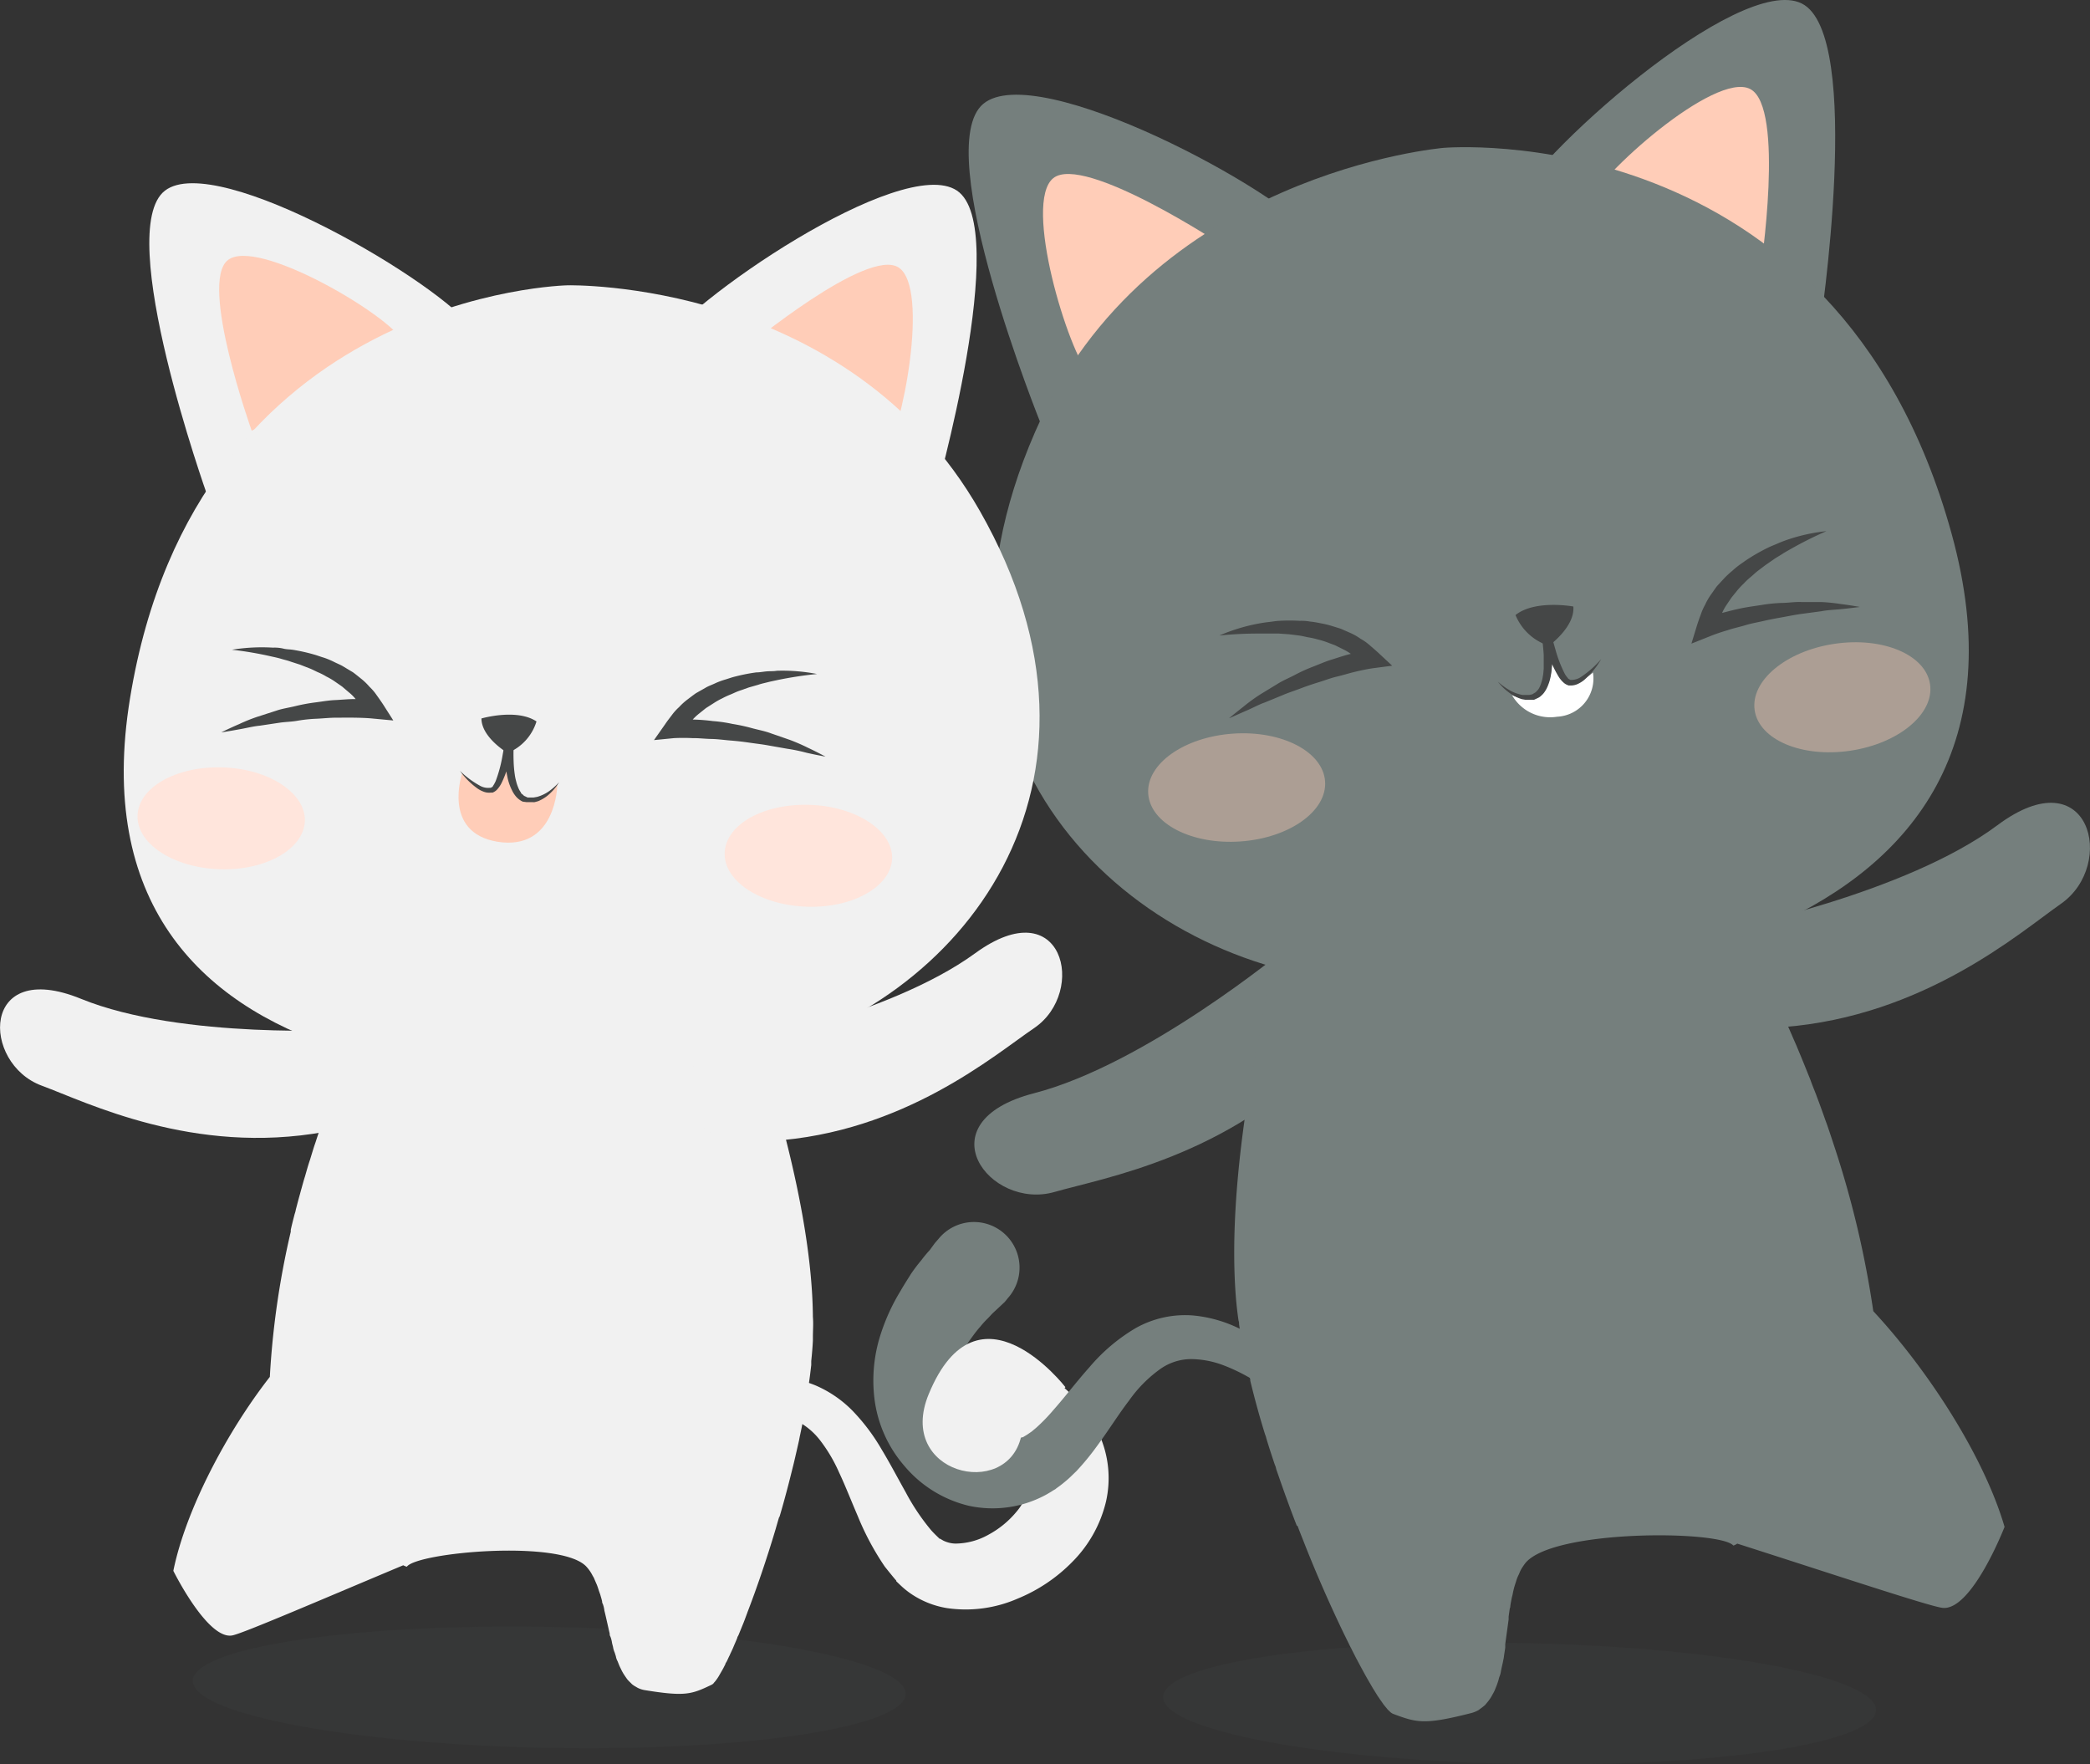 <svg xmlns="http://www.w3.org/2000/svg" width="177.624" height="149.942" viewBox="0 0 177.624 149.942">
  <rect x="0" y="0" width="177.624" height="149.942" fill="#333333" stroke="none"/>
  <g id="Capa_2" data-name="Capa 2" transform="translate(-0.001 0.043)">
    <g id="objects" transform="translate(0.001 -0.043)">
      <path id="Trazado_326" data-name="Trazado 326" d="M113.23,164.48c-.052,2.837,13.47,5.4,30.205,5.7s30.336-1.746,30.389-4.574-13.47-5.4-30.2-5.7S113.282,161.634,113.23,164.48Z" transform="translate(-14.382 -20.268)" fill="#454747" opacity="0.2"/>
      <ellipse id="Elipse_6" data-name="Elipse 6" cx="5.142" cy="30.301" rx="5.142" ry="30.301" transform="translate(16.286 147.979) rotate(-88.93)" fill="#454747" opacity="0.2"/>
      <path id="Trazado_327" data-name="Trazado 327" d="M95.411,131.745l.48.262.681.393c.3.166.594.358.943.576a18.751,18.751,0,0,1,2.409,1.912,11.645,11.645,0,0,1,2.619,3.632,8.992,8.992,0,0,1,.576,5.77,10.816,10.816,0,0,1-2.846,5.072,13.837,13.837,0,0,1-4.644,3.125,11.035,11.035,0,0,1-6,.812,7.63,7.63,0,0,1-3.213-1.318,7.218,7.218,0,0,1-.69-.567l-.323-.306-.1-.1h0v-.052l-.1-.113c-.2-.236-.576-.7-.873-1.074a23.135,23.135,0,0,1-2.3-4.3c-.585-1.362-1.074-2.619-1.589-3.71a13.1,13.1,0,0,0-1.624-2.741,5.9,5.9,0,0,0-3.605-2.191,5.241,5.241,0,0,0-.733-.113,5.011,5.011,0,0,0-.567-.044h-.6a1.518,1.518,0,0,1-.087-3.021h.611a6.562,6.562,0,0,1,.751,0,7.2,7.2,0,0,1,1.021.044,9.49,9.49,0,0,1,2.8.663,9.882,9.882,0,0,1,3.143,2.13,16.892,16.892,0,0,1,2.505,3.317c.725,1.2,1.379,2.453,2.052,3.649a18.586,18.586,0,0,0,2.165,3.23c.2.218.306.332.62.629l.1.1h.052l-.052-.052h0l.1.079.21.122a2.471,2.471,0,0,0,1.013.253,5.8,5.8,0,0,0,2.82-.751,8.023,8.023,0,0,0,2.409-1.982,4.208,4.208,0,0,0,.969-2.121,2.086,2.086,0,0,0-.349-1.379,7.036,7.036,0,0,0-2.619-2.156c-.227-.113-.437-.227-.6-.3l-.454-.244-.5-.218a3.877,3.877,0,1,1,3.082-7.115Z" transform="translate(-9.134 -16.631)" fill="#f1f1f1"/>
      <path id="Trazado_328" data-name="Trazado 328" d="M96.221,125.693l-.436.41-.515.48c-.21.192-.323.34-.524.541a7.43,7.43,0,0,0-.629.69,10.477,10.477,0,0,0-.69.873,10.178,10.178,0,0,0-1.248,2.156,6.207,6.207,0,0,0-.533,2.479,4.278,4.278,0,0,0,.742,2.409,4.365,4.365,0,0,0,2.217,1.676,3.963,3.963,0,0,0,2.863-.113l.175-.07h.087l-.079.052h0l.061-.044c.157-.1.384-.227.489-.306l.279-.192.367-.306a15.356,15.356,0,0,0,1.475-1.519c1-1.126,1.973-2.418,3.073-3.649a15.364,15.364,0,0,1,3.911-3.309,8.573,8.573,0,0,1,4.889-1.082,11.3,11.3,0,0,1,3.815,1.056,18.49,18.49,0,0,1,2.462,1.406c.637.428,1.109.786,1.432,1.039l.489.375a1.475,1.475,0,0,1-1.685,2.418h-.079l-.471-.3a15.486,15.486,0,0,0-1.336-.8,15.146,15.146,0,0,0-2.113-.986,7.971,7.971,0,0,0-2.671-.5,4.566,4.566,0,0,0-2.671.873,11.235,11.235,0,0,0-2.619,2.663c-.873,1.135-1.685,2.453-2.706,3.841a21.431,21.431,0,0,1-1.746,2.13l-.541.524c-.2.192-.445.393-.672.576s-.349.262-.524.393l-.061.052-.175.1-.175.113-.367.218a9.5,9.5,0,0,1-6.635.986,10.258,10.258,0,0,1-5.526-3.44,10.685,10.685,0,0,1-2.505-5.683,12.746,12.746,0,0,1,.489-5.325,17.2,17.2,0,0,1,1.746-3.841c.306-.533.611-1,.873-1.423a14.144,14.144,0,0,1,.873-1.152,10.913,10.913,0,0,1,.725-.873l.419-.576.384-.445h0a3.876,3.876,0,1,1,5.823,5.116,3.592,3.592,0,0,1-.227.279Z" transform="translate(-10.8 -15.074)" fill="#757f7d"/>
      <path id="Trazado_329" data-name="Trazado 329" d="M68.386,141.419h0c.2-.672.393-1.362.576-2.052l.052-.192c.175-.655.34-1.318.506-1.99l.079-.314c.157-.655.306-1.318.454-1.973l.052-.279c.148-.681.288-1.371.41-2.043h0c.122-.672.227-1.327.332-1.982v-.262c.1-.62.175-1.24.244-1.842v-.332c.061-.594.113-1.179.14-1.746v-.262c0-.594.052-1.179,0-1.746-.079-11.131-5.578-25.814-5.578-25.814L32.14,101.209v.113l-.07.148-.044.1-.1.227c0,.052-.044.1-.061.157s-.1.21-.148.332l-.07.157c-.157.367-.349.8-.559,1.318a.712.712,0,0,1-.1.244c-.035.079-.148.375-.236.576s-.079.21-.122.323-.157.4-.236.611-.087.236-.14.358-.175.471-.262.716-.087.218-.122.34c-.14.358-.271.733-.4,1.126h0c-.14.384-.271.786-.41,1.2-.044.14-.087.279-.14.428-.1.279-.183.567-.279.873l-.157.515c-.1.288-.183.567-.271.873l-.157.55c-.1.306-.183.62-.271.934-.052.183-.1.358-.148.541-.122.428-.236.873-.349,1.3a2.061,2.061,0,0,1-.1.384c-.113.445-.227.873-.332,1.353v.157h0A71.4,71.4,0,0,0,25.077,129.5c-3.605,4.618-7.132,11.235-8.2,16.482,0,0,2.942,5.954,5.046,5.482,1-.218,7.665-3.09,14.492-5.954a1.528,1.528,0,0,0,.306.122c.873-1.213,12.946-2.322,15.216-.052a3.424,3.424,0,0,1,.375.471,3,3,0,0,1,.192.332c.044.079.1.157.131.236s.113.262.166.393a2.513,2.513,0,0,1,.113.271c.052.14.1.3.148.445l.1.279c.044.166.1.332.14.506s0,.175.07.271a2.5,2.5,0,0,1,.14.585l.052.21c.14.594.271,1.2.4,1.746a.379.379,0,0,0,.061.253,2.577,2.577,0,0,1,.14.559l.079.306a1.888,1.888,0,0,0,.14.48l.1.314a1.315,1.315,0,0,0,.148.428l.122.306c.052.131.113.253.175.375a2.617,2.617,0,0,0,.14.271c.061.113.14.227.21.332l.157.227a2.505,2.505,0,0,0,.253.271l.175.175a1.972,1.972,0,0,0,.332.218,1.847,1.847,0,0,0,.175.1,2.087,2.087,0,0,0,.585.183c3.448.559,3.972.349,5.657-.454a.533.533,0,0,0,.175-.131l.061-.079a1.544,1.544,0,0,0,.148-.175l.087-.122c.052-.07.1-.148.148-.227l.1-.175.166-.288.113-.2.183-.358c0-.07.07-.148.113-.227s.131-.279.2-.428a2.088,2.088,0,0,0,.113-.244c.079-.157.157-.332.236-.506l.1-.244c.087-.192.166-.384.253-.594,0-.079.07-.148.1-.227q.14-.34.288-.707l.079-.192c.113-.271.218-.559.332-.873a.506.506,0,0,0,.044-.122c.794-2.06,1.632-4.5,2.409-7.106h0c.1-.349.2-.7.306-1.048Z" transform="translate(-2.145 -12.484)" fill="#f1f1f1"/>
      <path id="Trazado_330" data-name="Trazado 330" d="M69.776,100.624s14.212-2.671,21.685-8.119,9.55,3.274,5.02,6.355c-3.352,2.27-11.043,8.9-22.392,9.6S69.776,100.624,69.776,100.624Z" transform="translate(-8.589 -11.489)" fill="#f1f1f1"/>
      <path id="Trazado_331" data-name="Trazado 331" d="M29.882,99.693s-14.439.873-23-2.619-8.477,5.491-3.326,7.385c3.8,1.4,12.868,5.954,24.06,3.92S29.882,99.693,29.882,99.693Z" transform="translate(-0.001 -12.19)" fill="#f1f1f1"/>
      <path id="Trazado_332" data-name="Trazado 332" d="M100.472,37.237S90.983,13.78,95.54,9.957,120.987,17.4,123.877,21.41,100.472,37.237,100.472,37.237Z" transform="translate(-11.978 -1.128)" fill="#757f7d"/>
      <path id="Trazado_333" data-name="Trazado 333" d="M173.3,27.93S177.1,2.919,171.774.256,148.718,13.43,146.867,18,173.3,27.93,173.3,27.93Z" transform="translate(-18.644 0.043)" fill="#757f7d"/>
      <path id="Trazado_334" data-name="Trazado 334" d="M169.219,24.081s2.121-13.968-.873-15.487-12.877,7.316-13.933,9.935S169.219,24.081,169.219,24.081Z" transform="translate(-19.607 -1.032)" fill="#ffcdb8"/>
      <path id="Trazado_335" data-name="Trazado 335" d="M116.835,22.975s-11.82-7.813-14.422-5.727,1.257,14.788,3.143,16.822S116.835,22.975,116.835,22.975Z" transform="translate(-12.897 -2.108)" fill="#ffcdb8"/>
      <path id="Trazado_336" data-name="Trazado 336" d="M134.97,14.342s33.339-2.925,43.178,32.807S145.4,87.5,125.987,85.08s-37.05-20.629-25.753-46.556C109.846,16.437,134.97,14.342,134.97,14.342Z" transform="translate(-12.281 -1.776)" fill="#757f7d"/>
      <path id="Trazado_337" data-name="Trazado 337" d="M154.079,65.279a3.248,3.248,0,0,1-3.047,3.754A3.736,3.736,0,0,1,147.2,67.2s3.335,1.624,3.4-2.959C150.6,64.24,151.652,67.409,154.079,65.279Z" transform="translate(-18.697 -8.122)" fill="#fff"/>
      <path id="Trazado_338" data-name="Trazado 338" d="M152.455,58.98s-3.256-.6-4.915.725a4.563,4.563,0,0,0,2.855,2.619C150.395,62.28,152.6,60.726,152.455,58.98Z" transform="translate(-18.74 -7.436)" fill="#454747"/>
      <path id="Trazado_339" data-name="Trazado 339" d="M154.594,63.709a6.984,6.984,0,0,1-1.423,1.746,2.436,2.436,0,0,1-.5.323,1.414,1.414,0,0,1-.646.157h-.183a1.747,1.747,0,0,1-.175-.07,1.065,1.065,0,0,1-.279-.192,2.286,2.286,0,0,1-.41-.5,9.542,9.542,0,0,1-.943-2.1c-.253-.716-.436-1.432-.62-2.174l.742-.157a15.608,15.608,0,0,1,.288,2.549,10.663,10.663,0,0,1-.052,1.292,5.67,5.67,0,0,1-.1.655,3.421,3.421,0,0,1-.192.646,2.619,2.619,0,0,1-.323.62,1.431,1.431,0,0,1-.244.271,1.047,1.047,0,0,1-.3.218l-.34.157h-.541a1.379,1.379,0,0,1-.183,0l-.306-.052a3.492,3.492,0,0,1-1.17-.62,4.365,4.365,0,0,1-.873-.873,5.919,5.919,0,0,0,1,.733,3.387,3.387,0,0,0,1.091.4h.576l.253-.052.218-.131a.48.48,0,0,0,.183-.166.724.724,0,0,0,.166-.2,2.2,2.2,0,0,0,.21-.506,2.9,2.9,0,0,0,.131-.559c.044-.192.044-.393.07-.594v-1.2a20.467,20.467,0,0,0-.3-2.427l.742-.157c.157.716.349,1.423.55,2.121a10.947,10.947,0,0,0,.768,2.017,1.747,1.747,0,0,0,.262.384.314.314,0,0,0,.157.14s.122.07.07.052h.1a1.458,1.458,0,0,0,.873-.288,8.337,8.337,0,0,0,1.65-1.467Z" transform="translate(-18.522 -7.678)" fill="#454747"/>
      <path id="Trazado_340" data-name="Trazado 340" d="M176.15,51.66a32.16,32.16,0,0,0-3.055,1.528c-.244.14-.489.271-.725.428s-.48.279-.707.445l-.681.471-.663.5c-.218.166-.41.358-.62.533a5.814,5.814,0,0,0-.585.55,6.929,6.929,0,0,0-.55.585l-.5.62-.436.646a4.279,4.279,0,0,0-.367.681,3.605,3.605,0,0,0-.306.707c-.079.244-.148.489-.236.725l-1.091-.943c.576-.21,1.1-.375,1.659-.524s1.1-.288,1.65-.4,1.117-.183,1.676-.271a13.471,13.471,0,0,1,1.676-.175c.567,0,1.126-.1,1.685-.079h1.685a15.188,15.188,0,0,1,1.667.166c.559.07,1.109.157,1.659.253-.559.07-1.109.14-1.659.192s-1.1.07-1.641.175l-1.624.218c-.541.07-1.074.183-1.606.279s-1.074.192-1.6.314-1.065.21-1.58.367-1.039.262-1.545.436a15.531,15.531,0,0,0-1.484.506l-1.58.629.48-1.571c.1-.306.2-.6.306-.873a5.019,5.019,0,0,1,.384-.873,5.28,5.28,0,0,1,.463-.812c.183-.253.358-.515.541-.759l.629-.681a7.535,7.535,0,0,1,.672-.62,7.334,7.334,0,0,1,.7-.567c.244-.166.489-.349.742-.506a15.951,15.951,0,0,1,1.554-.873c.262-.131.541-.236.8-.349s.541-.227.821-.323a15.163,15.163,0,0,1,3.387-.751Z" transform="translate(-20.916 -6.524)" fill="#454747"/>
      <path id="Trazado_341" data-name="Trazado 341" d="M118.72,61.635a15.592,15.592,0,0,1,3.326-1.013c.288-.052.576-.1.873-.131s.576-.087.873-.1a15.085,15.085,0,0,1,1.746,0,4.117,4.117,0,0,1,.873.061,7.855,7.855,0,0,1,.873.14,8.525,8.525,0,0,1,.873.2l.873.271.873.384a5.038,5.038,0,0,1,.812.471,4.364,4.364,0,0,1,.768.541c.236.21.48.41.716.629l1.2,1.117-1.606.21c-.489.07-1.03.183-1.545.306s-1.03.288-1.554.41-1.03.323-1.545.48-1.03.332-1.536.524-1.03.358-1.536.576l-1.51.62c-.524.183-1,.454-1.51.672s-1.013.454-1.528.672c.428-.358.873-.707,1.3-1.048a15,15,0,0,1,1.362-.986l1.432-.873c.48-.306,1-.515,1.5-.777a13.559,13.559,0,0,1,1.536-.7c.524-.2,1.039-.436,1.58-.6s1.074-.358,1.632-.489,1.091-.279,1.7-.384l-.471,1.371c-.2-.166-.384-.34-.576-.515a3.492,3.492,0,0,0-.611-.454,3.946,3.946,0,0,0-.663-.4l-.7-.349-.742-.279a7.761,7.761,0,0,0-.768-.227,6.11,6.11,0,0,0-.794-.175c-.262-.052-.524-.122-.8-.157l-.812-.1-.873-.061H122.02a32.407,32.407,0,0,0-3.3.166Z" transform="translate(-15.08 -7.629)" fill="#454747"/>
      <path id="Trazado_342" data-name="Trazado 342" d="M167.9,88.848s15.042-2.977,22.9-8.835,10.162,3.37,5.386,6.687c-3.492,2.444-11.6,9.55-23.632,10.476S167.9,88.848,167.9,88.848Z" transform="translate(-21.042 -9.883)" fill="#757f7d"/>
      <path id="Trazado_343" data-name="Trazado 343" d="M121.25,92.38s-11.82,9.769-21.31,12.222-3.8,10,1.746,8.389c4.129-1.187,14.736-2.968,23.038-11.715S121.25,92.38,121.25,92.38Z" transform="translate(-12.048 -11.696)" fill="#757f7d"/>
      <path id="Trazado_344" data-name="Trazado 344" d="M87.549,44.515S94.1,21.564,89.435,18.439,66.309,27.963,63.978,32.013,87.549,44.515,87.549,44.515Z" transform="translate(-8.108 -2.242)" fill="#f1f1f1"/>
      <path id="Trazado_345" data-name="Trazado 345" d="M19.463,44.321s-8.014-22.471-3.6-25.893,23.7,7.988,26.268,11.881S19.463,44.321,19.463,44.321Z" transform="translate(-1.847 -2.223)" fill="#f1f1f1"/>
      <path id="Trazado_346" data-name="Trazado 346" d="M24.1,39.719s-4.5-12.588-2.017-14.5,13.278,4.47,14.675,6.652S24.1,39.719,24.1,39.719Z" transform="translate(-2.71 -3.121)" fill="#ffcdb8"/>
      <path id="Trazado_347" data-name="Trazado 347" d="M72.65,32.758s10.3-8.538,12.955-6.792.3,13.968-1.257,16.089S72.65,32.758,72.65,32.758Z" transform="translate(-9.228 -3.23)" fill="#ffcdb8"/>
      <path id="Trazado_348" data-name="Trazado 348" d="M49.789,27.73s-31.567.559-37.207,35.094,34.771,34.57,52.737,30.363S98.013,70.113,84.813,46.918C73.56,27.171,49.789,27.73,49.789,27.73Z" transform="translate(-1.531 -3.484)" fill="#f1f1f1"/>
      <path id="Trazado_349" data-name="Trazado 349" d="M44.954,75.149s-1.746,5.046,2.994,5.832c5.011.8,5.09-4.836,5.09-4.836s-3.169,3.946-4.365-1.484C48.691,74.66,47.984,78.6,44.954,75.149Z" transform="translate(-5.671 -9.445)" fill="#ffcdb8"/>
      <path id="Trazado_350" data-name="Trazado 350" d="M46.87,69.853s3-.873,4.679.253a4.225,4.225,0,0,1-2.453,2.68S46.879,71.486,46.87,69.853Z" transform="translate(-5.954 -8.794)" fill="#454747"/>
      <path id="Trazado_351" data-name="Trazado 351" d="M44.78,74.539a7.682,7.682,0,0,0,1.659,1.24,1.405,1.405,0,0,0,.873.2H47.4l.07-.052c.1,0,.1-.1.14-.14a2.672,2.672,0,0,0,.21-.393,11.725,11.725,0,0,0,.541-1.955c.122-.681.244-1.371.332-2.043l.707.079a18.428,18.428,0,0,0-.061,2.252,9.785,9.785,0,0,0,.1,1.135,3.842,3.842,0,0,0,.113.55,3.23,3.23,0,0,0,.166.515,1.885,1.885,0,0,0,.244.454c0,.087.1.122.166.183a.421.421,0,0,0,.192.14l.21.1h.5l.3-.052a3.265,3.265,0,0,0,1-.471,5.238,5.238,0,0,0,.873-.777,4.252,4.252,0,0,1-.751.934,3.2,3.2,0,0,1-1.039.681l-.288.079a1.3,1.3,0,0,1-.166,0h-.515l-.332-.044a1.746,1.746,0,0,1-.55-.41,2.374,2.374,0,0,1-.358-.55A4.365,4.365,0,0,1,48.8,75a8.11,8.11,0,0,1-.166-1.213,13.968,13.968,0,0,1,.052-2.418l.707.087a21.093,21.093,0,0,1-.393,2.1A8.468,8.468,0,0,1,48.3,75.6a2.409,2.409,0,0,1-.34.5,1,1,0,0,1-.253.21,1.186,1.186,0,0,1-.157.079h-.166a1.292,1.292,0,0,1-.611-.087,2.243,2.243,0,0,1-.5-.262A6.355,6.355,0,0,1,44.78,74.539Z" transform="translate(-5.688 -9.027)" fill="#454747"/>
      <path id="Trazado_352" data-name="Trazado 352" d="M22.439,63.179A15.845,15.845,0,0,1,25.931,63a3.255,3.255,0,0,1,.873.079c.288.079.585.061.873.113a15.39,15.39,0,0,1,1.746.393c.288.079.567.192.873.279a6.932,6.932,0,0,1,.829.349c.271.14.559.244.821.41l.786.471c.253.183.489.384.733.576a5.29,5.29,0,0,1,.672.655,4.365,4.365,0,0,1,.611.716c.183.253.367.515.541.777l.873,1.371-1.685-.157c-.489-.052-1.039-.07-1.571-.079s-1.065,0-1.606,0-1.074.061-1.615.087a12.612,12.612,0,0,0-1.632.166c-.524.1-1.083.1-1.615.183l-1.624.244c-.55.052-1.083.192-1.624.288s-1.091.2-1.65.279c.5-.244,1-.48,1.519-.7a14.238,14.238,0,0,1,1.563-.629l1.6-.515c.533-.183,1.091-.253,1.641-.393a15.384,15.384,0,0,1,1.659-.306c.559-.07,1.117-.175,1.685-.2s1.126-.087,1.7-.087h1.746l-.786,1.213-.436-.629a3.492,3.492,0,0,0-.48-.594,3.64,3.64,0,0,0-.55-.55l-.594-.506-.655-.454a5.937,5.937,0,0,0-.69-.4,5.124,5.124,0,0,0-.725-.367c-.244-.113-.48-.244-.742-.34l-.768-.3-.786-.253c-.262-.1-.541-.157-.8-.236s-.541-.14-.821-.2a29.89,29.89,0,0,0-3.378-.576Z" transform="translate(-2.736 -7.96)" fill="#454747"/>
      <path id="Trazado_353" data-name="Trazado 353" d="M77.542,65.528a32.44,32.44,0,0,0-3.378.515c-.271.061-.55.113-.821.183s-.541.122-.812.218l-.794.227-.794.279c-.262.087-.5.21-.751.314a6.984,6.984,0,0,0-.733.34,6.005,6.005,0,0,0-.7.393l-.672.428-.611.489a4.592,4.592,0,0,0-.559.533,3.492,3.492,0,0,0-.5.585l-.454.62L65.233,69.4h1.746a15.8,15.8,0,0,1,1.694.131,12.119,12.119,0,0,1,1.676.244,14.987,14.987,0,0,1,1.65.358c.541.148,1.1.244,1.624.445l1.589.55a16.2,16.2,0,0,1,1.545.672c.506.236,1,.489,1.493.751-.55-.1-1.1-.21-1.632-.332A14.31,14.31,0,0,0,75,71.884L73.386,71.6c-.541-.1-1.083-.157-1.615-.236s-1.074-.14-1.615-.183-1.074-.122-1.615-.131-1.074-.079-1.606-.07a15.5,15.5,0,0,0-1.571,0l-1.694.166.943-1.344c.175-.262.367-.506.559-.759a4.365,4.365,0,0,1,.629-.7,5.351,5.351,0,0,1,.7-.637c.244-.183.489-.375.742-.55l.8-.454c.262-.157.559-.253.829-.384a6.242,6.242,0,0,1,.873-.323c.288-.087.567-.192.873-.262a15.4,15.4,0,0,1,1.746-.34c.288,0,.585-.061.873-.087s.585,0,.873-.052a15.365,15.365,0,0,1,3.431.279Z" transform="translate(-8.088 -8.249)" fill="#454747"/>
      <path id="Trazado_354" data-name="Trazado 354" d="M70.55,82.4c-.079,2.392,3.038,4.435,6.984,4.566s7.167-1.746,7.246-4.094S81.741,78.44,77.8,78.309,70.628,79.968,70.55,82.4Z" transform="translate(-8.961 -9.908)" fill="#ffe5dc"/>
      <path id="Trazado_355" data-name="Trazado 355" d="M13.39,78.753c-.079,2.392,3.038,4.435,6.984,4.566s7.158-1.746,7.237-4.1-3.029-4.435-6.984-4.557S13.468,76.361,13.39,78.753Z" transform="translate(-1.701 -9.444)" fill="#ffe5dc"/>
      <ellipse id="Elipse_7" data-name="Elipse 7" cx="7.534" cy="4.592" rx="7.534" ry="4.592" transform="translate(148.451 55.823) rotate(-8.45)" fill="#ffcdb8" opacity="0.4"/>
      <ellipse id="Elipse_8" data-name="Elipse 8" cx="7.534" cy="4.592" rx="7.534" ry="4.592" transform="translate(97.264 62.875) rotate(-4)" fill="#ffcdb8" opacity="0.4"/>
      <path id="Trazado_356" data-name="Trazado 356" d="M125.468,141.153h0c-.3-.768-.594-1.545-.873-2.331l-.079-.21c-.271-.751-.533-1.51-.794-2.261a1.315,1.315,0,0,0-.113-.358c-.253-.751-.5-1.5-.725-2.252a1.442,1.442,0,0,0-.1-.314c-.244-.777-.471-1.554-.681-2.322h0c-.21-.759-.4-1.51-.585-2.261a.506.506,0,0,0-.07-.306c-.175-.707-.323-1.414-.463-2.1l-.079-.384q-.2-1.039-.34-2.017a.743.743,0,0,0-.044-.306c-.1-.681-.175-1.353-.227-2-1.021-12.911,3.876-30.5,3.876-30.5l39.145-.367v.07l.044.07c0,.044.052.087.087.157s.044.07.061.113l.148.253.087.166c.061.113.131.244.21.375a1.748,1.748,0,0,0,.1.175c.218.41.48.873.777,1.475l.131.271.332.655c.061.113.113.236.175.349l.34.69c.061.14.122.262.192.4l.384.8c.052.131.113.253.175.384.192.4.384.821.576,1.266h0c.192.428.384.873.585,1.336l.21.48.41.986.236.576.393.978c.087.2.166.41.244.629s.271.69.41,1.048c.07.2.148.4.227.611.175.48.358.978.533,1.484l.157.428c.175.506.349,1.021.515,1.536l.061.183h0a82.622,82.622,0,0,1,3.352,14.125c4.644,4.993,9.4,12.318,11.157,18.333,0,0-2.8,7.211-5.3,6.879-1.179-.157-9.2-2.828-17.416-5.456a1.362,1.362,0,0,1-.332.166c-1.109-1.309-15.26-1.388-17.661,1.467a4.881,4.881,0,0,0-.393.585c-.07.131-.122.271-.183.41a2.889,2.889,0,0,0-.131.288c-.061.148-.1.314-.157.471l-.1.323c-.044.175-.087.349-.122.533s-.052.218-.079.34-.079.393-.113.594,0,.21-.061.323l-.1.7v.244l-.288,2.1v.3l-.1.663a2.678,2.678,0,0,1-.061.367c-.017.122-.079.384-.122.567l-.079.375a1.806,1.806,0,0,1-.14.515c-.052.166-.061.244-.1.358s-.1.306-.166.463l-.131.323c-.061.14-.14.271-.21.4a2.941,2.941,0,0,1-.166.279,3.645,3.645,0,0,1-.262.349l-.183.218a3.806,3.806,0,0,1-.367.288l-.183.14a2.618,2.618,0,0,1-.663.262c-3.946,1-4.574.812-6.609.052a1.108,1.108,0,0,1-.218-.14.82.82,0,0,0-.087-.087c-.052-.052-.114-.1-.183-.183a1.6,1.6,0,0,0-.113-.14l-.2-.244-.131-.192c-.07-.1-.148-.2-.218-.314l-.157-.227-.244-.393-.157-.253-.279-.48-.157-.271c-.1-.175-.21-.367-.314-.559l-.148-.271-.358-.663c-.044-.087-.087-.175-.14-.262l-.4-.786a1.744,1.744,0,0,0-.113-.218l-.463-.943-.07-.14c-1.117-2.313-2.34-5.055-3.492-8.005h0c-.157-.393-.314-.786-.463-1.187Z" transform="translate(-15.262 -11.503)" fill="#757f7d"/>
      <path id="Trazado_357" data-name="Trazado 357" d="M101.955,134.4s-7.42-9.6-11.619.6c-2.785,6.748,6.609,9.018,7.857,3.605Z" transform="translate(-11.409 -16.513)" fill="#f1f1f1"/>
    </g>
  </g>
</svg>
